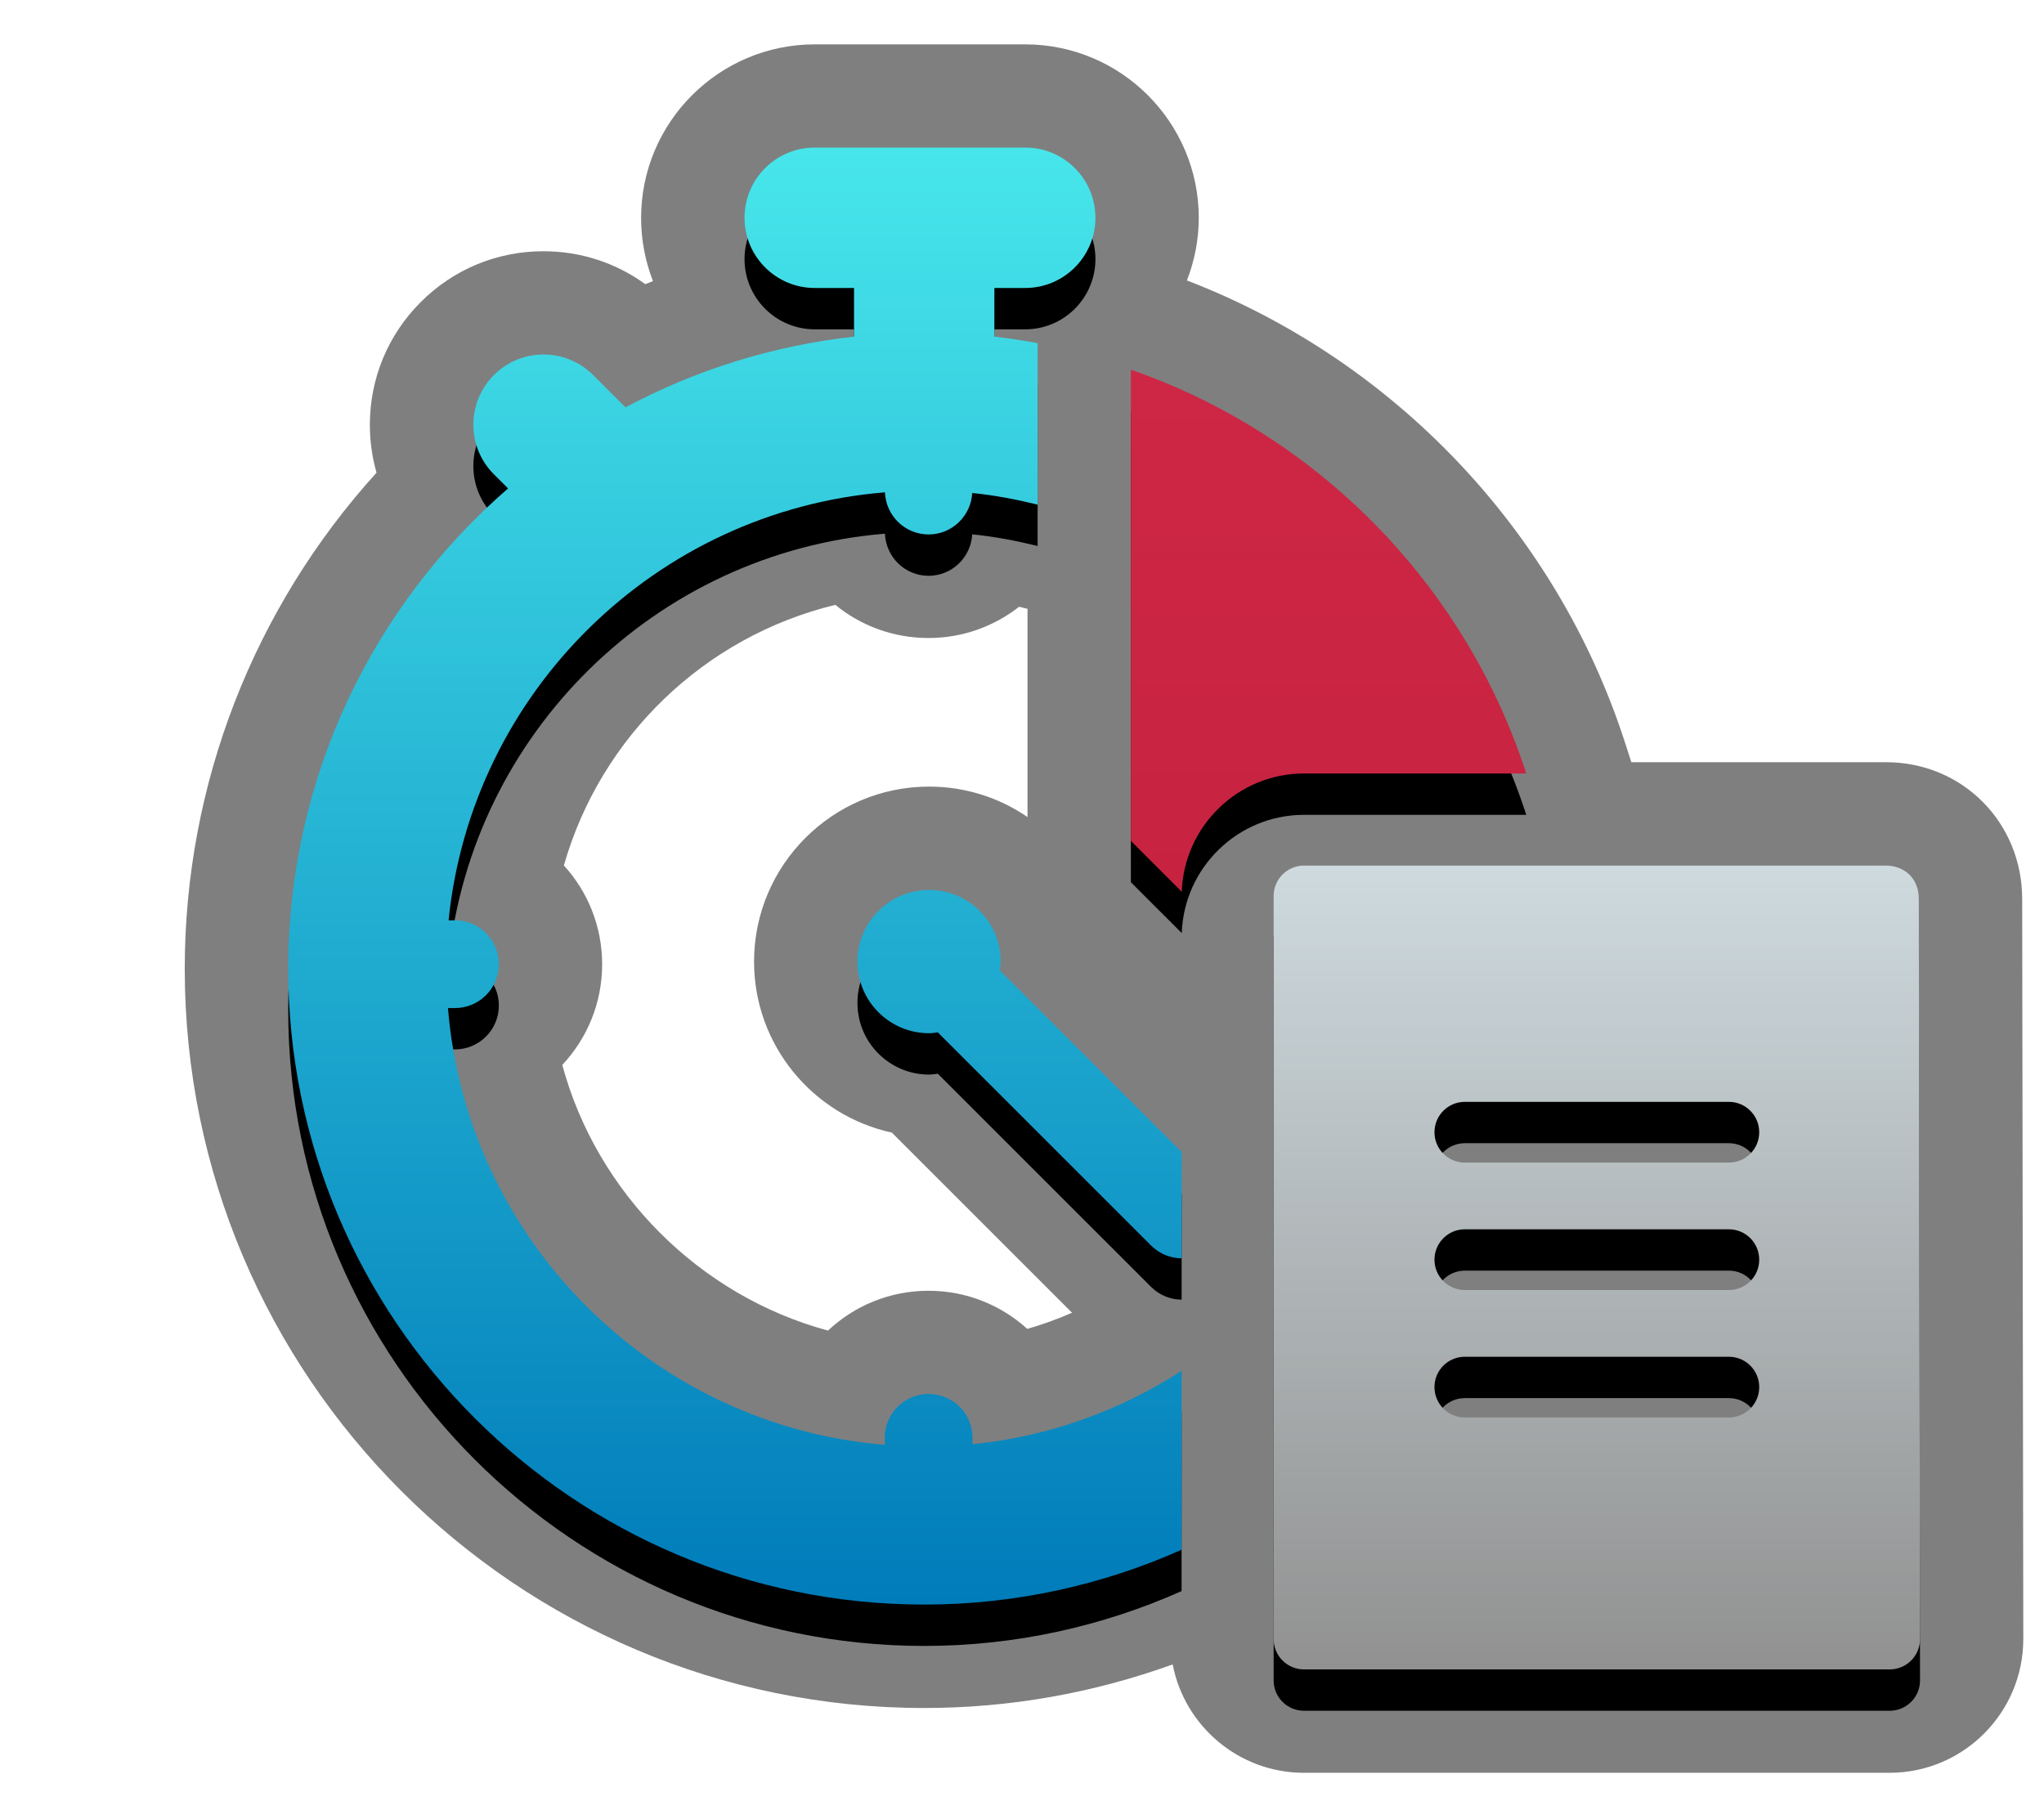 <?xml version="1.0" encoding="UTF-8"?>
<svg xmlns="http://www.w3.org/2000/svg" xmlns:xlink="http://www.w3.org/1999/xlink" contentScriptType="text/ecmascript" zoomAndPan="magnify" baseProfile="tiny" contentStyleType="text/css" version="1.1" width="98.855px" preserveAspectRatio="xMidYMid meet" viewBox="0 0 98.855 88" height="88px" x="0px" y="0px">
    <g>
        <path d="M 97.8 43.487 C 97.8 39.774 94.906 36.866 91.212 36.866 L 78.898 36.866 L 78.576 35.871 C 75.265 25.66 67.395 17.405 57.404 13.565 C 57.766 12.625 57.977 11.608 57.977 10.541 C 57.977 5.912 54.211 2.146 49.582 2.146 L 39.402 2.146 C 34.773 2.146 31.006 5.912 31.006 10.541 C 31.006 11.617 31.21 12.647 31.58 13.596 C 31.456 13.645 31.331 13.696 31.207 13.744 C 29.784 12.71 28.076 12.152 26.283 12.152 C 24.037 12.152 21.928 13.027 20.348 14.611 C 18.762 16.196 17.888 18.304 17.888 20.547 C 17.888 21.342 17.998 22.119 18.21 22.863 C 12.272 29.41 8.935 37.944 8.935 46.855 C 8.935 66.572 24.975 82.612 44.694 82.612 C 48.824 82.612 52.852 81.896 56.715 80.505 C 57.289 83.485 59.915 85.746 63.063 85.746 L 91.387 85.746 C 94.952 85.746 97.854 82.847 97.854 79.27 C 97.857 79.271 97.8 44.337 97.8 43.487 z M 49.684 64.276 C 48.42 63.13 46.746 62.431 44.907 62.431 C 43.027 62.431 41.315 63.161 40.044 64.357 C 33.836 62.678 28.87 57.713 27.194 51.509 C 28.388 50.235 29.122 48.523 29.122 46.642 C 29.122 44.803 28.423 43.122 27.271 41.86 C 29.051 35.624 34.073 30.789 40.399 29.255 C 41.628 30.261 43.196 30.859 44.907 30.859 C 46.554 30.859 48.077 30.296 49.289 29.347 L 49.694 29.447 L 49.694 39.518 C 48.339 38.589 46.697 38.046 44.933 38.046 C 40.266 38.046 36.469 41.845 36.469 46.511 C 36.469 50.562 39.326 53.954 43.134 54.782 L 51.847 63.494 C 51.142 63.803 50.422 64.063 49.684 64.276 z " fill-opacity="0.5" stroke-opacity="0.5"/>
        <path d="M 63.066 39.412 L 73.815 39.412 C 70.857 30.281 63.742 23.025 54.693 19.882 L 54.693 42.671 L 57.154 45.131 C 57.263 41.96 59.872 39.412 63.066 39.412 z "/>
        <path d="M 92.8 45.487 C 92.8 44.412 92.03 43.866 91.212 43.866 L 63.068 43.866 C 62.255 43.866 61.598 44.523 61.598 45.334 L 61.598 81.279 C 61.598 82.09 62.255 82.746 63.068 82.746 L 91.39 82.746 C 92.203 82.746 92.859 82.09 92.859 81.279 C 92.857 81.279 92.8 46.337 92.8 45.487 z M 83.614 70.56 L 70.844 70.56 C 70.033 70.56 69.376 69.904 69.376 69.091 C 69.376 68.279 70.033 67.623 70.844 67.623 L 83.614 67.623 C 84.425 67.623 85.082 68.279 85.082 69.091 C 85.082 69.903 84.425 70.56 83.614 70.56 z M 83.614 64.396 L 70.844 64.396 C 70.033 64.396 69.376 63.74 69.376 62.929 C 69.376 62.116 70.033 61.458 70.844 61.458 L 83.614 61.458 C 84.425 61.458 85.082 62.115 85.082 62.929 C 85.082 63.74 84.425 64.396 83.614 64.396 z M 83.614 58.232 L 70.844 58.232 C 70.033 58.232 69.376 57.576 69.376 56.765 C 69.376 55.952 70.033 55.294 70.844 55.294 L 83.614 55.294 C 84.425 55.294 85.082 55.952 85.082 56.765 C 85.082 57.576 84.425 58.232 83.614 58.232 z "/>
        <path d="M 57.145 68.305 L 57.145 76.958 C 53.335 78.654 49.126 79.61 44.698 79.61 C 27.739 79.61 13.939 65.814 13.939 48.853 C 13.939 39.585 18.064 31.269 24.572 25.624 L 23.887 24.941 C 22.561 23.616 22.561 21.466 23.887 20.141 C 25.209 18.814 27.363 18.817 28.685 20.139 L 30.252 21.703 C 33.613 19.908 37.344 18.723 41.303 18.283 L 41.303 15.929 L 39.404 15.929 C 37.53 15.929 36.008 14.407 36.008 12.533 C 36.008 10.657 37.529 9.138 39.404 9.138 L 49.584 9.138 C 51.46 9.138 52.979 10.657 52.979 12.533 C 52.979 14.404 51.46 15.929 49.584 15.929 L 48.092 15.929 L 48.092 18.283 C 48.795 18.361 49.493 18.471 50.183 18.597 L 50.183 26.408 C 49.154 26.156 48.1 25.952 47.02 25.846 C 46.958 26.959 46.041 27.85 44.912 27.85 C 43.768 27.85 42.845 26.946 42.799 25.813 C 31.71 26.721 22.808 35.483 21.696 46.514 L 22.005 46.514 C 23.177 46.514 24.126 47.464 24.126 48.634 C 24.126 49.809 23.177 50.757 22.005 50.757 L 21.665 50.757 C 22.588 61.985 31.561 70.955 42.791 71.884 L 42.791 71.541 C 42.791 70.37 43.739 69.423 44.912 69.423 C 46.084 69.423 47.033 70.37 47.033 71.541 L 47.033 71.852 C 50.73 71.486 54.17 70.225 57.145 68.305 z M 48.355 48.934 C 48.375 48.793 48.399 48.656 48.399 48.508 C 48.399 46.598 46.846 45.045 44.933 45.045 C 43.021 45.045 41.469 46.598 41.469 48.508 C 41.469 50.424 43.021 51.975 44.933 51.975 C 45.08 51.975 45.217 51.95 45.357 51.934 L 55.67 62.244 C 56.079 62.652 56.61 62.857 57.148 62.862 L 57.148 57.722 L 48.355 48.934 z "/>
        <linearGradient x1="47.454" gradientTransform="matrix(1 0 0 1 16.8 656.59)" y1="-791.412" x2="47.454" gradientUnits="userSpaceOnUse" y2="-512.746" xlink:type="simple" xlink:actuate="onLoad" id="SVGID_1_" xlink:show="other">
            <stop stop-color="#f53f60" offset="0"/>
            <stop stop-color="#ad132f" offset="1"/>
        </linearGradient>
        <path fill="url(#SVGID_1_)" d="M 63.066 37.412 L 73.815 37.412 C 70.857 28.281 63.742 21.025 54.693 17.882 L 54.693 40.671 L 57.154 43.131 C 57.263 39.96 59.872 37.412 63.066 37.412 z "/>
        <linearGradient x1="60.429" gradientTransform="matrix(1 0 0 1 16.8 656.59)" y1="-614.724" x2="60.429" gradientUnits="userSpaceOnUse" y2="-575.844" xlink:type="simple" xlink:actuate="onLoad" id="SVGID_2_" xlink:show="other">
            <stop stop-color="#cedade" offset="0"/>
            <stop stop-color="#919191" offset="1"/>
        </linearGradient>
        <path fill="url(#SVGID_2_)" d="M 92.8 43.487 C 92.8 42.412 92.03 41.866 91.212 41.866 L 63.068 41.866 C 62.255 41.866 61.598 42.523 61.598 43.334 L 61.598 79.279 C 61.598 80.09 62.255 80.746 63.068 80.746 L 91.39 80.746 C 92.203 80.746 92.859 80.09 92.859 79.279 C 92.857 79.279 92.8 44.337 92.8 43.487 z M 83.614 68.56 L 70.844 68.56 C 70.033 68.56 69.376 67.904 69.376 67.091 C 69.376 66.279 70.033 65.623 70.844 65.623 L 83.614 65.623 C 84.425 65.623 85.082 66.279 85.082 67.091 C 85.082 67.903 84.425 68.56 83.614 68.56 z M 83.614 62.396 L 70.844 62.396 C 70.033 62.396 69.376 61.74 69.376 60.929 C 69.376 60.116 70.033 59.458 70.844 59.458 L 83.614 59.458 C 84.425 59.458 85.082 60.115 85.082 60.929 C 85.082 61.74 84.425 62.396 83.614 62.396 z M 83.614 56.232 L 70.844 56.232 C 70.033 56.232 69.376 55.576 69.376 54.765 C 69.376 53.952 70.033 53.294 70.844 53.294 L 83.614 53.294 C 84.425 53.294 85.082 53.952 85.082 54.765 C 85.082 55.576 84.425 56.232 83.614 56.232 z "/>
        <linearGradient x1="18.743" gradientTransform="matrix(1 0 0 1 16.8 656.59)" y1="-649.449" x2="18.743" gradientUnits="userSpaceOnUse" y2="-578.98" xlink:type="simple" xlink:actuate="onLoad" id="SVGID_3_" xlink:show="other">
            <stop stop-color="#47e6eb" offset="0"/>
            <stop stop-color="#007cba" offset="1"/>
        </linearGradient>
        <path fill="url(#SVGID_3_)" d="M 57.145 66.305 L 57.145 74.958 C 53.335 76.654 49.126 77.61 44.698 77.61 C 27.739 77.61 13.939 63.814 13.939 46.853 C 13.939 37.585 18.064 29.269 24.572 23.624 L 23.887 22.941 C 22.561 21.616 22.561 19.466 23.887 18.141 C 25.209 16.814 27.363 16.817 28.685 18.139 L 30.252 19.703 C 33.613 17.908 37.344 16.723 41.303 16.283 L 41.303 13.929 L 39.404 13.929 C 37.53 13.929 36.008 12.407 36.008 10.533 C 36.008 8.657 37.529 7.138 39.404 7.138 L 49.584 7.138 C 51.46 7.138 52.979 8.657 52.979 10.533 C 52.979 12.404 51.46 13.929 49.584 13.929 L 48.092 13.929 L 48.092 16.283 C 48.795 16.361 49.493 16.471 50.183 16.597 L 50.183 24.408 C 49.154 24.156 48.1 23.952 47.02 23.846 C 46.958 24.959 46.041 25.85 44.912 25.85 C 43.768 25.85 42.845 24.946 42.799 23.813 C 31.71 24.721 22.808 33.483 21.696 44.514 L 22.005 44.514 C 23.177 44.514 24.126 45.464 24.126 46.634 C 24.126 47.809 23.177 48.757 22.005 48.757 L 21.665 48.757 C 22.588 59.985 31.561 68.955 42.791 69.884 L 42.791 69.541 C 42.791 68.37 43.739 67.423 44.912 67.423 C 46.084 67.423 47.033 68.37 47.033 69.541 L 47.033 69.852 C 50.73 69.486 54.17 68.225 57.145 66.305 z M 48.355 46.934 C 48.375 46.793 48.399 46.656 48.399 46.508 C 48.399 44.598 46.846 43.045 44.933 43.045 C 43.021 43.045 41.469 44.598 41.469 46.508 C 41.469 48.424 43.021 49.975 44.933 49.975 C 45.08 49.975 45.217 49.95 45.357 49.934 L 55.67 60.244 C 56.079 60.652 56.61 60.857 57.148 60.862 L 57.148 55.722 L 48.355 46.934 z "/>
    </g>
</svg>
